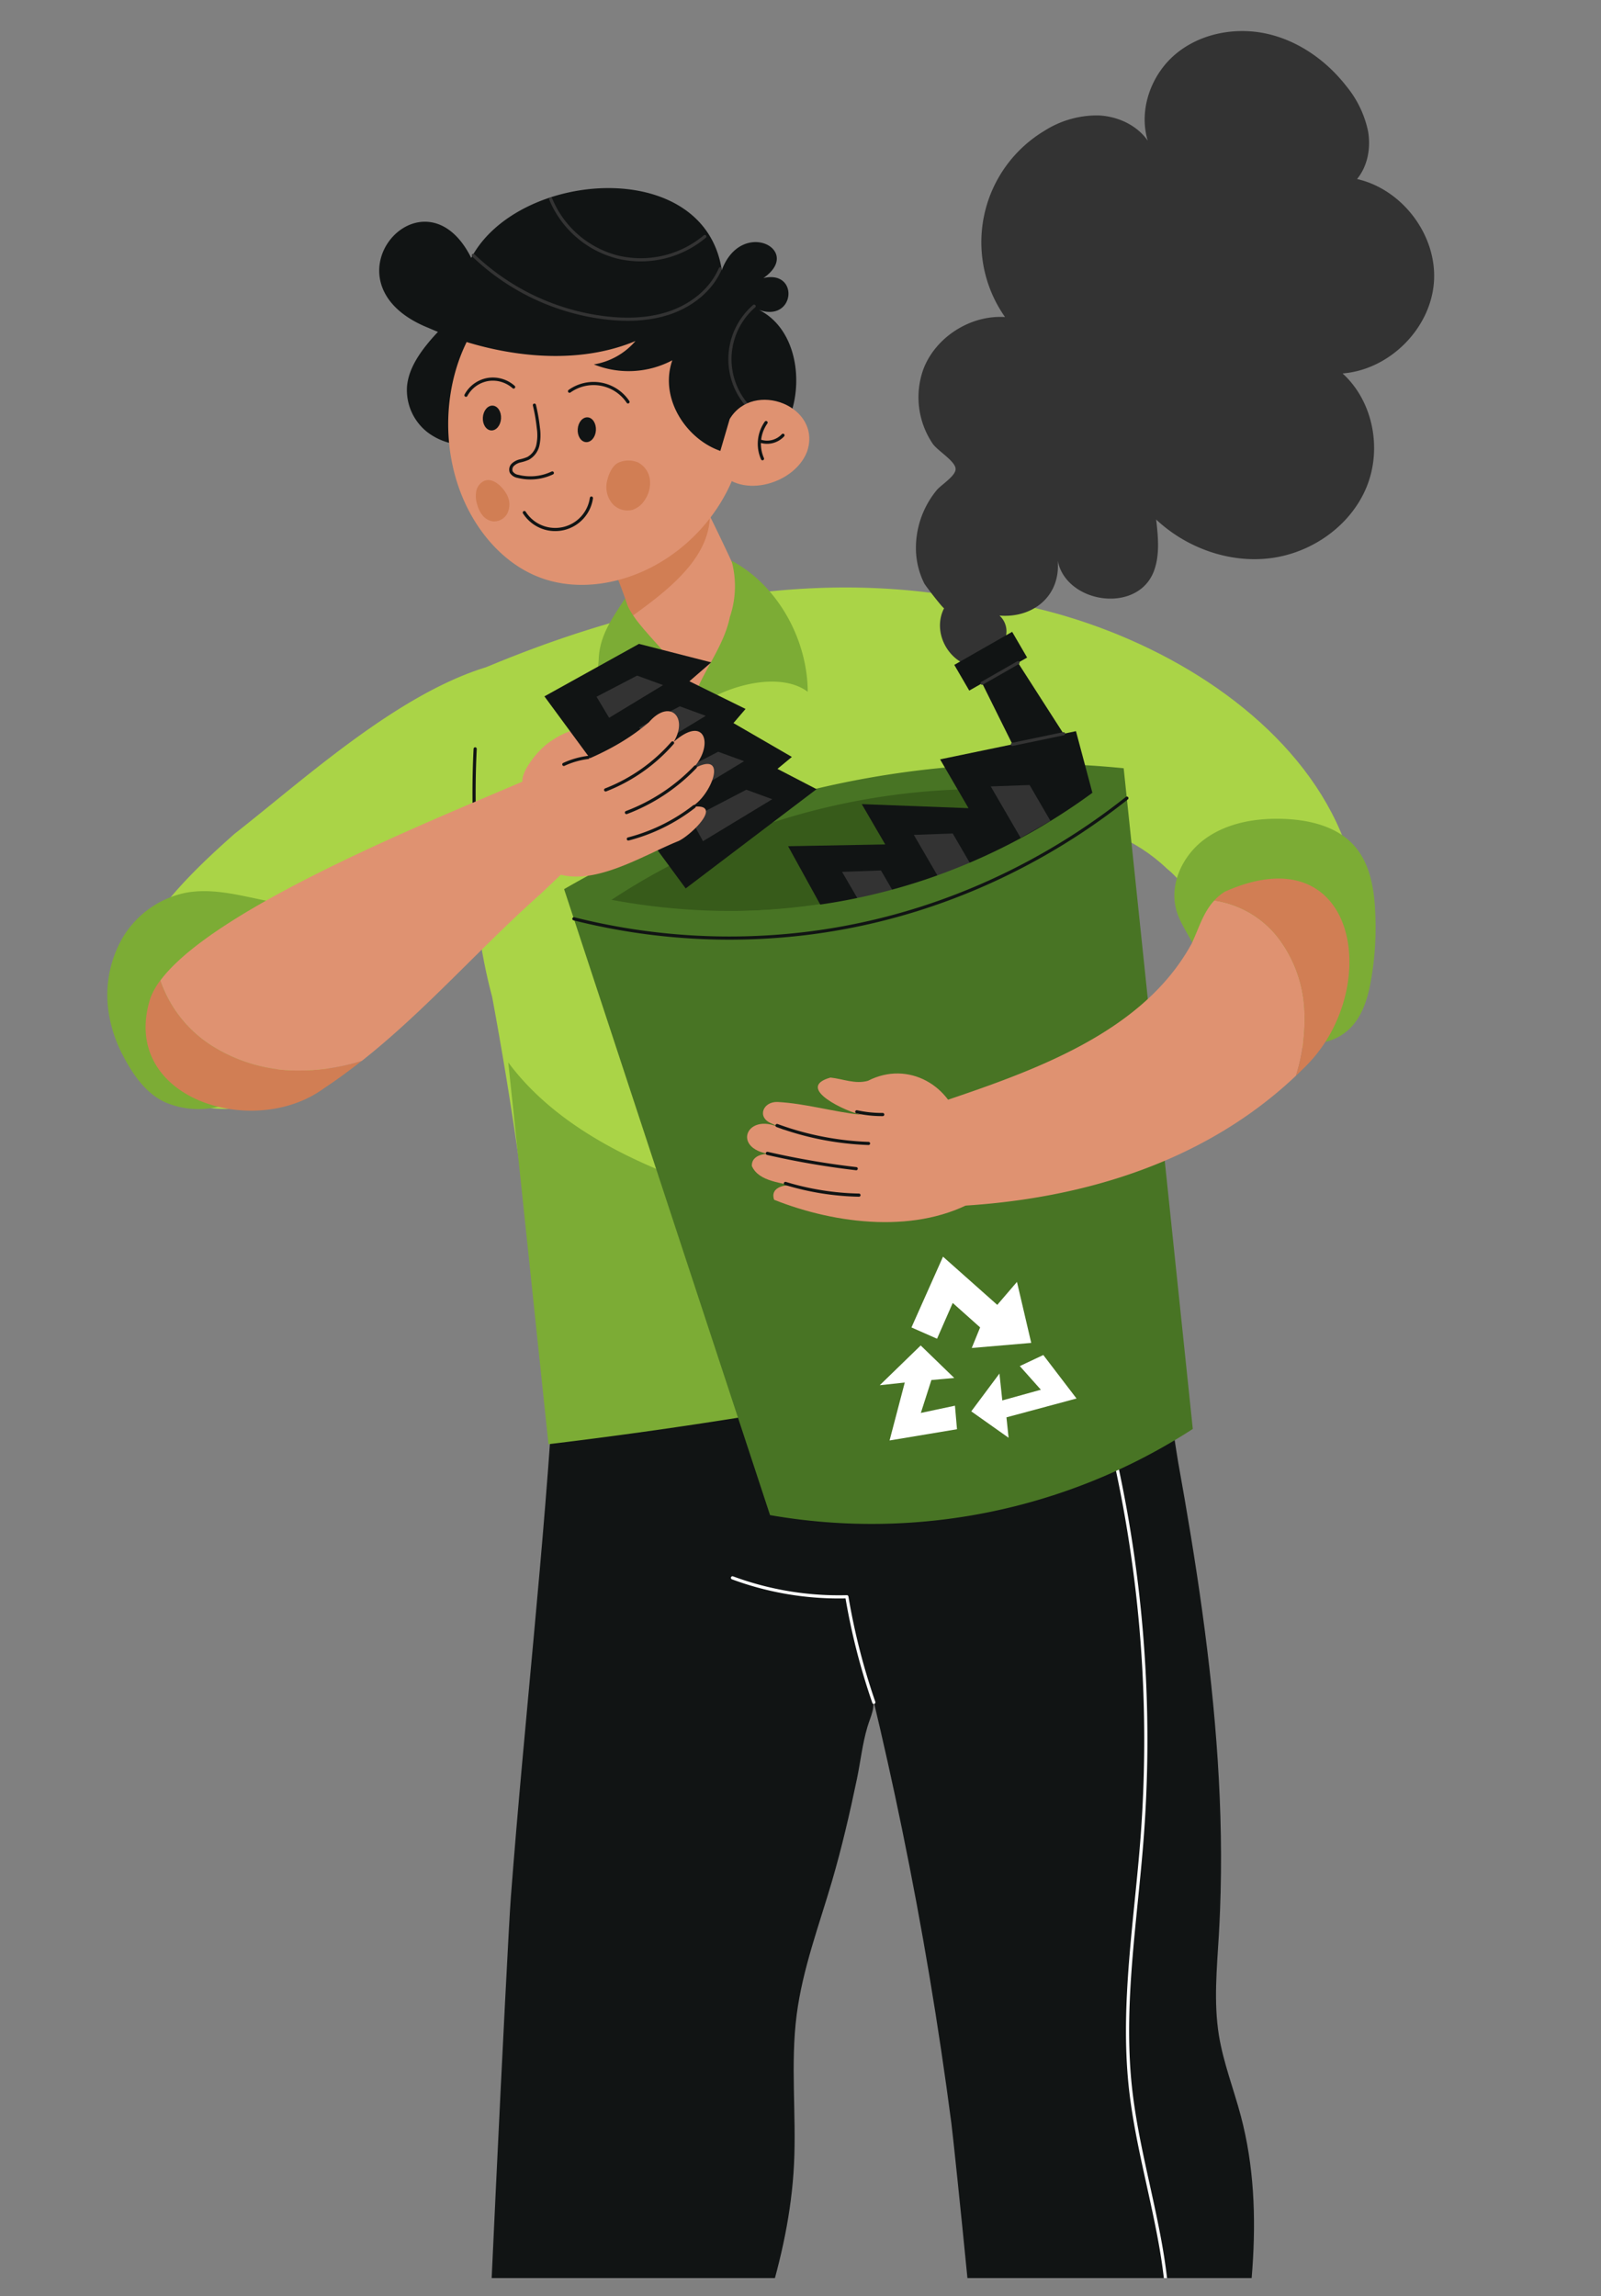 <svg xmlns="http://www.w3.org/2000/svg" xmlns:xlink="http://www.w3.org/1999/xlink" width="505" height="724" viewBox="0 0 505 724">
  <rect x="0" y="0" width="505" height="724" fill="#808080" stroke="none"/>
  <defs>
    <clipPath id="clip-path">
      <rect id="Rectángulo_378283" data-name="Rectángulo 378283" width="505" height="724" transform="translate(810 4824)" fill="#fff"/>
    </clipPath>
    <clipPath id="clip-path-2">
      <rect id="Rectángulo_378276" data-name="Rectángulo 378276" width="459.667" height="718.616" fill="none"/>
    </clipPath>
  </defs>
  <g id="Enmascarar_grupo_393" data-name="Enmascarar grupo 393" transform="translate(-810 -4824)" clip-path="url(#clip-path)">
    <g id="hombre_recicla" data-name="hombre recicla" transform="translate(810 4823.692)" clip-path="url(#clip-path-2)">
      <g id="Grupo_1075437" data-name="Grupo 1075437" transform="translate(33.873 10.104)">
        <g id="Grupo_1075404" data-name="Grupo 1075404" transform="translate(0 198.137)">
          <path id="Trazado_824030" data-name="Trazado 824030" d="M60.984,192.689C42.5,209.064,19.384,231.7,25.842,258.338c8.686,25.794,43.874,26.414,62.361,10.3,29.753-22.951,35.111-66,66.421-87.482a65.44,65.44,0,0,1-2.794-43.423c-31.6,3.553-66.04,35.546-90.846,54.959Z" transform="translate(-20.849 -137.73)" fill="#aad447"/>
          <path id="Trazado_824031" data-name="Trazado 824031" d="M22.832,225.725a36.172,36.172,0,0,1,3.908-24.539A30.246,30.246,0,0,1,46.723,186.6c10.808-2.086,21.693,2.374,32.638,3.629,3.4.393,7.266.68,9.465,3.3,1.618,1.92,1.847,4.611,1.862,7.106a63.887,63.887,0,0,1-10.655,35.652c-5.007,7.53-11.923,14.152-20.532,17.055a26.508,26.508,0,0,1-19.067-.711c-6.274-2.827-10.457-9.147-13.495-15.059a43.054,43.054,0,0,1-4.106-11.854Z" transform="translate(-22.189 -112.994)" fill="#7cac35"/>
        </g>
        <g id="Grupo_1075405" data-name="Grupo 1075405" transform="translate(119.126 407.724)">
          <path id="Trazado_824032" data-name="Trazado 824032" d="M122.17,291.726c31.264-3.19,62.635-5.246,93.93-8.1,16.044-1.467,32.073-3.1,48.041-5.2,15.434-2.026,30.119-1.92,45.721-2.071,2.641-.03,8.243,39.4,8.961,43.378,2.809,15.618,5.435,31.282,7.6,47.007,4.32,31.313,6.885,62.943,5.633,94.558-.092,2.525-.229,5.065-.366,7.59-.626,10.584-1.679,21.273.015,31.736,1.42,8.709,4.7,17.009,6.946,25.537,8.243,31.207,2.519,64.152-3.252,95.9-11.724.786-23.692,1.149-35.462,1.149-14.884.257-29.28-2.706-43.889-2.162.977-.03-7.74-85.017-8.732-92.713q-6.091-46.651-15.571-92.789-4.328-21.069-9.358-42c1.038,3.946-.5,6.259-1.572,9.873-1.557,5.246-2.168,10.931-3.282,16.3-2.275,10.9-4.793,21.757-7.923,32.447-4.076,13.88-9.22,27.548-11.083,41.881-2.03,15.664-.061,31.57-.855,47.339-1.511,30.088-12.93,58.694-24.211,86.665-11.251,1.648-23.143.363-34.607.438-12.869.076-25.723.408-38.592.771-.656.015,6.992-157.772,8.091-172.106,4.213-55.292,10.61-110.342,13.8-165.438Z" transform="translate(-100.224 -276.35)" fill="#111414"/>
          <path id="Trazado_824033" data-name="Trazado 824033" d="M195.926,368.51a205.525,205.525,0,0,1-8.5-33.278,96.52,96.52,0,0,1-36.073-5.972" transform="translate(-73.302 -249.263)" fill="none" stroke="#fff" stroke-linecap="round" stroke-linejoin="round" stroke-width="1"/>
          <path id="Trazado_824034" data-name="Trazado 824034" d="M224.87,283.4a408.667,408.667,0,0,1,16.991,151.12c-1.985,26.2-6.5,52.48-3.74,78.622,1.817,17.07,6.7,33.656,9.648,50.575s3.847,34.729-2.122,50.847" transform="translate(-34.589 -272.741)" fill="none" stroke="#fff" stroke-linecap="round" stroke-linejoin="round" stroke-width="1"/>
        </g>
        <g id="Grupo_1075406" data-name="Grupo 1075406" transform="translate(115.207 175.452)">
          <path id="Trazado_824035" data-name="Trazado 824035" d="M121.781,392.313a1257.774,1257.774,0,0,0-17.968-140.506C94.7,217.7,97.1,182.439,102.073,147.8c47.812-20,100.326-31.237,152.016-21.53,4.778.5,9.144,2.979,9.236,8.059,2.824,30.118,13.159,58.316,19.082,87.769,9.74,47.944,13.2,96.841,16.67,145.556" transform="translate(-97.657 -122.726)" fill="#aad447"/>
          <path id="Trazado_824036" data-name="Trazado 824036" d="M105.02,221.77c10.121,13.638,24.761,23.42,40.195,30.678s31.86,12.217,47.919,18.007c3.358,1.21,6.839,2.555,9.159,5.216,2.443,2.8,3.236,6.622,3.847,10.266a215.735,215.735,0,0,1,2.885,42.531q-45.431,8.165-91.32,13.683" transform="translate(-93.78 -72.02)" fill="#7cac35"/>
          <path id="Trazado_824037" data-name="Trazado 824037" d="M101.521,214.636A277.693,277.693,0,0,1,98.3,156.38" transform="translate(-97.501 -105.497)" fill="none" stroke="#111414" stroke-linecap="round" stroke-linejoin="round" stroke-width="1"/>
        </g>
        <g id="Grupo_1075409" data-name="Grupo 1075409" transform="translate(154.292 135.966)">
          <g id="Grupo_1075407" data-name="Grupo 1075407">
            <path id="Trazado_824038" data-name="Trazado 824038" d="M123.26,115.57c5.633,13.547,11.19,27.034,13.312,41.639.26,1.784.534,3.7,1.786,5.02a10.674,10.674,0,0,0,3.984,2.147,23.2,23.2,0,0,1,11.266,9.767,116.7,116.7,0,0,1,10.5-16.632c2.091-2.782,4.335-5.488,5.832-8.633a13.431,13.431,0,0,0,.015-12.02q-3.023-6.758-6.183-13.426-6.412-13.54-13.419-26.822c.244.272.489.544.733.8L123.26,115.54Z" transform="translate(-123.26 -96.61)" fill="#df9271"/>
            <path id="Trazado_824039" data-name="Trazado 824039" d="M125.755,122.933a119.822,119.822,0,0,1,7.053,18.567c12.548-9.041,28.165-20.774,24.3-37.3L125.74,122.933Z" transform="translate(-121.954 -92.724)" fill="#d17e54"/>
          </g>
          <g id="Grupo_1075408" data-name="Grupo 1075408" transform="translate(0.011 31.04)">
            <path id="Trazado_824040" data-name="Trazado 824040" d="M128.431,163.812c7.557-4.884,17.281-7.393,25.906-3.931C152.78,145.593,134.6,134.994,132.263,125c-3.816,5.912-7.74,11.2-8.289,18.355-.076,4.642-3.236,22.1,4.458,20.457Z" transform="translate(-123.267 -113.116)" fill="#7cac35"/>
            <path id="Trazado_824041" data-name="Trazado 824041" d="M155.227,134.784c-2.122,10.81-10.778,19.534-12.777,30.466,8.06-7.7,27.555-14.076,37.325-6.774-.076-16.314-9.3-33.52-24.044-41.337a30.224,30.224,0,0,1-.488,17.644Z" transform="translate(-113.166 -117.14)" fill="#7cac35"/>
          </g>
        </g>
        <g id="Grupo_1075414" data-name="Grupo 1075414" transform="translate(85.743 49.515)">
          <path id="Trazado_824042" data-name="Trazado 824042" d="M108.774,61.87A61.518,61.518,0,0,0,90.135,77.579c-2.992,3.78-5.587,8.1-6.015,12.882a16.9,16.9,0,0,0,6.473,14.485,19.6,19.6,0,0,0,15.739,3.568,22.444,22.444,0,0,0,13.571-8.89" transform="translate(-75.352 -27.945)" fill="#111414"/>
          <path id="Trazado_824043" data-name="Trazado 824043" d="M98.4,131.8c4.763,9.8,12.655,18.446,22.883,22.392,11.663,4.506,25.2,2.374,36.21-3.538,14.075-7.575,24.669-21.394,27.753-36.952a50.531,50.531,0,0,0-12.594-44.073c-11.007-11.521-28.15-17.085-43.813-13.759C95.221,62.994,84.81,103.923,98.4,131.8Z" transform="translate(-70.851 -31.503)" fill="#df9271"/>
          <g id="Grupo_1075410" data-name="Grupo 1075410">
            <path id="Trazado_824044" data-name="Trazado 824044" d="M198.213,77.863c13.19,6.668,14.625,26.973,7.266,38.434-14.564,18.491-41.477-3.069-34.669-22.573a29.451,29.451,0,0,1-24.761,1.3,21.962,21.962,0,0,0,13.144-7.378c-20.227,8.5-45.583,4.536-65.292-4.128-35.218-14.107-1.695-52.45,13.48-22.075,14.67-27.684,73.535-32.3,79.031,3.855,6.2-16.6,25.921-6.335,13.129,2.495,11.4-2.676,10.045,14.046-1.359,10.054Z" transform="translate(-78.356 -39.432)" fill="#111414"/>
            <path id="Trazado_824045" data-name="Trazado 824045" d="M97.8,53.46a72.933,72.933,0,0,0,41.492,19.686c7.037.847,14.335.635,21.006-1.769s12.64-7.2,15.388-13.668" transform="translate(-68.118 -32.25)" fill="none" stroke="#333" stroke-linecap="round" stroke-linejoin="round" stroke-width="1"/>
            <path id="Trazado_824046" data-name="Trazado 824046" d="M113.78,41.69A31.189,31.189,0,0,0,135,60.045a31.428,31.428,0,0,0,27.4-6.5" transform="translate(-59.703 -38.276)" fill="none" stroke="#333" stroke-linecap="round" stroke-linejoin="round" stroke-width="1"/>
            <path id="Trazado_824047" data-name="Trazado 824047" d="M158.443,64.06a22.134,22.134,0,0,0,7.679,37.769" transform="translate(-40.189 -26.824)" fill="none" stroke="#333" stroke-linecap="round" stroke-linejoin="round" stroke-width="1"/>
          </g>
          <g id="Grupo_1075411" data-name="Grupo 1075411" transform="translate(27.362 60.219)">
            <path id="Trazado_824048" data-name="Trazado 824048" d="M125.47,102.846a8.193,8.193,0,0,0,1.557,6.819,6.367,6.367,0,0,0,6.534,2.132,7.494,7.494,0,0,0,3.954-3.281,9.466,9.466,0,0,0,1.481-6.38,7.09,7.09,0,0,0-3.71-5.277,7.7,7.7,0,0,0-6.427.181c-1.862,1.043-2.992,3.855-3.374,5.806Z" transform="translate(-81.001 -70.567)" fill="#d17e54"/>
            <path id="Trazado_824049" data-name="Trazado 824049" d="M101.043,100.547a4.541,4.541,0,0,0-2.58,3.266,8.458,8.458,0,0,0,.305,4.264,9.256,9.256,0,0,0,1.71,3.417,5.109,5.109,0,0,0,3.282,1.86,4.754,4.754,0,0,0,4.534-2.585,6.332,6.332,0,0,0,.061-5.337c-1.008-2.359-4.351-6.063-7.312-4.884Z" transform="translate(-95.212 -68.479)" fill="#d17e54"/>
            <path id="Trazado_824050" data-name="Trazado 824050" d="M99.774,88.536c-.137,2.162,1.038,3.992,2.626,4.082s2.977-1.572,3.114-3.735-1.038-3.992-2.626-4.082S99.911,86.374,99.774,88.536Z" transform="translate(-94.446 -76.426)" fill="#111414"/>
            <path id="Trazado_824051" data-name="Trazado 824051" d="M119.374,90.976c-.137,2.162,1.038,3.992,2.626,4.082s2.992-1.572,3.114-3.735-1.038-3.992-2.626-4.082S119.511,88.814,119.374,90.976Z" transform="translate(-84.125 -75.177)" fill="#111414"/>
            <path id="Trazado_824052" data-name="Trazado 824052" d="M129.5,104.08a11.538,11.538,0,0,1-21.158,4.566" transform="translate(-89.93 -66.555)" fill="none" stroke="#111414" stroke-linecap="round" stroke-linejoin="round" stroke-width="1"/>
            <path id="Trazado_824053" data-name="Trazado 824053" d="M113,84.7a55.924,55.924,0,0,1,1.252,7.257,15.275,15.275,0,0,1-.153,5.337,6.35,6.35,0,0,1-3.1,4.188,13.835,13.835,0,0,1-2.473.786,5.1,5.1,0,0,0-2.29,1.179,2.134,2.134,0,0,0-.534,2.359,3.065,3.065,0,0,0,2.122,1.346,16.11,16.11,0,0,0,10.823-1.073" transform="translate(-91.409 -76.476)" fill="none" stroke="#111414" stroke-linecap="round" stroke-linejoin="round" stroke-width="1"/>
            <path id="Trazado_824054" data-name="Trazado 824054" d="M111.317,81.769A9.861,9.861,0,0,0,103.15,79.4a9.752,9.752,0,0,0-6.87,4.959" transform="translate(-96.28 -79.261)" fill="none" stroke="#111414" stroke-linecap="round" stroke-linejoin="round" stroke-width="1"/>
            <path id="Trazado_824055" data-name="Trazado 824055" d="M117.68,82.609a13.07,13.07,0,0,1,18.441,3.372" transform="translate(-85.011 -78.785)" fill="none" stroke="#111414" stroke-linecap="round" stroke-linejoin="round" stroke-width="1"/>
          </g>
          <g id="Grupo_1075413" data-name="Grupo 1075413" transform="translate(106.164 66.745)">
            <path id="Trazado_824056" data-name="Trazado 824056" d="M152.281,89.66c7.48-12.5,29.28-4.067,24.41,10.266-4.091,10.674-22.2,15.482-28.791,4.672Z" transform="translate(-147.9 -83.577)" fill="#df9271"/>
            <g id="Grupo_1075412" data-name="Grupo 1075412" transform="translate(13.738 7.187)">
              <path id="Trazado_824057" data-name="Trazado 824057" d="M159.022,88.33a11.639,11.639,0,0,0-1.13,11.4" transform="translate(-156.899 -88.33)" fill="none" stroke="#111414" stroke-linecap="round" stroke-linejoin="round" stroke-width="1"/>
              <path id="Trazado_824058" data-name="Trazado 824058" d="M157,92.779a6.843,6.843,0,0,0,7.3-1.8" transform="translate(-156.846 -86.973)" fill="none" stroke="#111414" stroke-linecap="round" stroke-linejoin="round" stroke-width="1"/>
            </g>
          </g>
        </g>
        <g id="Grupo_1075429" data-name="Grupo 1075429" transform="translate(144.049)">
          <g id="Grupo_1075415" data-name="Grupo 1075415" transform="translate(105.196 177.635)">
            <path id="Trazado_824059" data-name="Trazado 824059" d="M185.46,124.442c66.91-4.491,161.832,47.037,143.712,123.647-2.58,12.489-12.991,21.893-26.242,19.928-45.171-7.756-8.549-38.071-32.547-57.409-19.479-18.642-50.652-19.232-76.054-15.18" transform="translate(-185.46 -124.17)" fill="#aad447"/>
            <path id="Trazado_824060" data-name="Trazado 824060" d="M243.275,199.72c-2.336-8.316,2.152-17.508,9.236-22.543,7.068-5.05,16.2-6.532,24.9-6.169,7.953.333,16.365,2.359,21.738,8.18,5.374,5.836,6.641,14.273,6.9,22.165a96.427,96.427,0,0,1-1.5,21.273c-.946,4.944-2.458,9.979-5.847,13.729a16.085,16.085,0,0,1-11.465,5.322,14.224,14.224,0,0,1-11.358-5.307c-2.122-2.752-3.038-6.214-4.824-9.193-3.542-5.972-10-9.314-16.258-11.824-1.3-.514-3.267-.832-4.366-1.693-1.13-.892-1.588-2.661-2.259-3.9-1.756-3.3-3.893-6.426-4.916-10.039Z" transform="translate(-155.344 -100.218)" fill="#7cac35"/>
          </g>
          <g id="Grupo_1075424" data-name="Grupo 1075424">
            <g id="Grupo_1075416" data-name="Grupo 1075416" transform="translate(0 230.958)">
              <path id="Trazado_824061" data-name="Trazado 824061" d="M293.068,160.923A293.722,293.722,0,0,0,116.55,199.054c15.3,13.713,37.157,17.765,57.781,17.1a168.75,168.75,0,0,0,118.722-55.232Z" transform="translate(-116.55 -159.437)" fill="#487424"/>
              <path id="Trazado_824062" data-name="Trazado 824062" d="M278.655,167.679c-52.606-8.966-108.539,2.948-152.795,32.522a210.48,210.48,0,0,0,65.887.937,211.536,211.536,0,0,0,86.908-33.46Z" transform="translate(-111.648 -156.713)" fill="#375b1a"/>
            </g>
            <g id="Grupo_1075421" data-name="Grupo 1075421" transform="translate(70.665)">
              <g id="Grupo_1075418" data-name="Grupo 1075418" transform="translate(40.306)">
                <path id="Trazado_824063" data-name="Trazado 824063" d="M208.717,207.3c-8.839-.665-14.594-10.826-10.564-18.642-.168.333-5.893-7.046-6.3-7.877a25.056,25.056,0,0,1-2.58-10.1,28.72,28.72,0,0,1,6.534-19.232c1.42-1.739,6.274-4.6,5.954-6.895-.336-2.434-5.77-5.624-7.221-7.771a26.153,26.153,0,0,1-2.855-23.692c3.939-10.024,14.838-16.919,25.677-16.238a40.968,40.968,0,0,1,12.411-58.709A30.841,30.841,0,0,1,246.9,33.289c6.015.272,12.06,3.054,15.479,7.953-2.931-9.692,1.008-20.774,8.793-27.306s18.868-8.618,28.822-6.4,18.746,8.467,24.99,16.465a33.014,33.014,0,0,1,6.885,14.243c.916,5.231-.076,10.947-3.465,15.089,14.457,3.311,25.341,17.932,24.242,32.583s-14.014,27.548-28.806,28.727c9.678,8.815,12.518,23.889,7.511,35.939-4.992,12.05-17.143,20.623-30.18,22.3s-26.578-3.22-36.134-12.171c.611,5.383,1.191,10.992-.656,16.1-4.977,13.729-27.677,10.508-30.409-3.13.977,11.007-7.648,18.174-18.349,17.312a6.7,6.7,0,0,1,.824,9.026" transform="translate(-189.243 -6.683)" fill="#333"/>
                <g id="Grupo_1075417" data-name="Grupo 1075417" transform="translate(12.117 189.19)">
                  <path id="Trazado_824064" data-name="Trazado 824064" d="M212.951,136.56l-10.991,6.275,15.983,32.2,14.411-8.24Z" transform="translate(-194.664 -129.382)" fill="#111414"/>
                  <path id="Trazado_824094" data-name="Trazado 824094" d="M0,0,21.016.087l.039,9.382L.039,9.382Z" transform="translate(0 10.663) rotate(-29.96)" fill="#111414"/>
                  <line id="Línea_1077" data-name="Línea 1077" y1="6.471" x2="11.312" transform="translate(8.777 9.975)" fill="none" stroke="#333" stroke-linecap="round" stroke-linejoin="round" stroke-width="1"/>
                </g>
              </g>
              <g id="Grupo_1075420" data-name="Grupo 1075420" transform="translate(0 220.756)">
                <path id="Trazado_824065" data-name="Trazado 824065" d="M187.616,233.9,162.84,188.962l30.638-.559-7.4-12.716,33.676,1.285L210.79,161.58l42.851-8.89,8.717,32.658Z" transform="translate(-162.84 -152.69)" fill="#111414"/>
                <line id="Línea_1078" data-name="Línea 1078" y1="3.357" x2="16.105" transform="translate(70.772 0.801)" fill="none" stroke="#333" stroke-linecap="round" stroke-linejoin="round" stroke-width="1"/>
                <g id="Grupo_1075419" data-name="Grupo 1075419" transform="translate(17.021 16.979)">
                  <path id="Trazado_824066" data-name="Trazado 824066" d="M173.99,182.178l12.274-.438,6.58,11.294-9.4,5.367" transform="translate(-173.99 -154.797)" fill="#333"/>
                  <path id="Trazado_824067" data-name="Trazado 824067" d="M188.82,174.468l12.274-.438,6.564,11.294-9.4,5.367" transform="translate(-166.181 -158.744)" fill="#333"/>
                  <path id="Trazado_824068" data-name="Trazado 824068" d="M204.71,164.358l12.258-.438,6.58,11.309-9.4,5.367" transform="translate(-157.814 -163.92)" fill="#333"/>
                </g>
              </g>
            </g>
            <g id="Grupo_1075423" data-name="Grupo 1075423" transform="translate(0.015 232.428)">
              <path id="Trazado_824069" data-name="Trazado 824069" d="M116.56,198.557l64.956,197.37a186.312,186.312,0,0,0,133.346-27.17q-10.9-104.166-21.8-208.347a192.618,192.618,0,0,1-61.857,34.881c-50.988,17.3-95.625,8.285-114.646,3.251Z" transform="translate(-116.56 -160.41)" fill="#487424"/>
              <g id="Grupo_1075422" data-name="Grupo 1075422" transform="translate(99.563 154.023)">
                <path id="Trazado_824070" data-name="Trazado 824070" d="M188.33,284.6l9.953-22.316,17.113,15.2,6.213-7.242,4.5,19.232-18.762,1.6,2.641-6.486-8.64-7.711-4.946,11.279Z" transform="translate(-178.331 -262.28)" fill="#fff"/>
                <path id="Trazado_824071" data-name="Trazado 824071" d="M216,286.283l6.641,7.454-12.167,3.372-.9-8.467-8.885,11.914,11.77,8.331-.672-6.441,22.1-5.942L223.405,282.79Z" transform="translate(-171.822 -251.78)" fill="#fff"/>
                <path id="Trazado_824072" data-name="Trazado 824072" d="M181.78,293.334,194.695,280.8l10.579,10.251-7.205.65-3.328,10.372L205.5,299.79l.641,7.424-21.265,3.538,4.793-18.264Z" transform="translate(-181.78 -252.799)" fill="#fff"/>
              </g>
              <path id="Trazado_824073" data-name="Trazado 824073" d="M118.58,204.7a201.167,201.167,0,0,0,74.909,4.415c49.8-6.516,84.16-30.269,99.517-42.456" transform="translate(-115.496 -157.21)" fill="none" stroke="#111414" stroke-linecap="round" stroke-linejoin="round" stroke-width="1"/>
            </g>
          </g>
          <g id="Grupo_1075428" data-name="Grupo 1075428" transform="translate(57.726 267.222)">
            <g id="Grupo_1075425" data-name="Grupo 1075425" transform="translate(52.6)">
              <path id="Trazado_824074" data-name="Trazado 824074" d="M312.014,222.367a40.818,40.818,0,0,0-8.274-22.619A31.29,31.29,0,0,0,283.6,188c-3.511,3.78-4.839,8.679-7.114,13.532-16.762,30.783-56.392,42.274-87.671,52.933.229,10.191,2.687,19.943,1.893,30.239,43.309-.242,86.938-11.43,118.645-41.443a59.56,59.56,0,0,0,2.656-20.9Z" transform="translate(-188.82 -181.079)" fill="#df9271"/>
              <path id="Trazado_824075" data-name="Trazado 824075" d="M254.258,187.546a16.17,16.17,0,0,0-3.358,2.8,31.252,31.252,0,0,1,20.135,11.748,40.818,40.818,0,0,1,8.274,22.619,59.561,59.561,0,0,1-2.656,20.9c1.328-1.255,2.641-2.54,3.939-3.871,23.54-24.736,15.052-72.619-26.333-54.188Z" transform="translate(-156.13 -183.423)" fill="#d17e54"/>
            </g>
            <g id="Grupo_1075427" data-name="Grupo 1075427" transform="translate(0 61.467)">
              <path id="Trazado_824076" data-name="Trazado 824076" d="M221.771,241.439c-2.7-13.547-16.579-21.576-29.264-15.059-4.015,1.149-7.908-.6-11.831-1.013-11.571,3.22,5.19,10.9,9.816,11.748-8.93-.922-17.556-3.568-26.517-4.052-4.564-.166-6.564,4.748-2.076,6.7,1.42.726,3.053,1.149,4.244,2.207-11.938-7.167-17.754,6.774-3.023,7.681-2.687-.665-7.4-.03-7.251,3.583,2.2,5.126,9.816,5.262,14.64,6.668-3.084-1.361-9.175-.318-7.6,4.007,19.418,7.726,45.477,11.022,64.345-.287l-5.48-22.18Z" transform="translate(-154.364 -224.076)" fill="#df9271"/>
              <path id="Trazado_824077" data-name="Trazado 824077" d="M177.03,232.07a37.238,37.238,0,0,0,8.182.862" transform="translate(-142.429 -219.984)" fill="none" stroke="#111414" stroke-linecap="round" stroke-linejoin="round" stroke-width="1"/>
              <g id="Grupo_1075426" data-name="Grupo 1075426" transform="translate(6.406 16.41)">
                <path id="Trazado_824078" data-name="Trazado 824078" d="M160.56,234.93a93.012,93.012,0,0,0,28.852,5.655" transform="translate(-157.507 -234.93)" fill="none" stroke="#111414" stroke-linecap="round" stroke-linejoin="round" stroke-width="1"/>
                <path id="Trazado_824079" data-name="Trazado 824079" d="M158.56,240.74a258.087,258.087,0,0,0,28.013,4.823" transform="translate(-158.56 -231.956)" fill="none" stroke="#111414" stroke-linecap="round" stroke-linejoin="round" stroke-width="1"/>
                <path id="Trazado_824080" data-name="Trazado 824080" d="M162.29,247.01a85.465,85.465,0,0,0,23.189,3.689" transform="translate(-156.596 -228.746)" fill="none" stroke="#111414" stroke-linecap="round" stroke-linejoin="round" stroke-width="1"/>
              </g>
            </g>
          </g>
        </g>
        <g id="Grupo_1075436" data-name="Grupo 1075436" transform="translate(12.052 193.223)">
          <g id="Grupo_1075430" data-name="Grupo 1075430" transform="translate(0 42.108)">
            <path id="Trazado_824081" data-name="Trazado 824081" d="M49.893,224.562A39.732,39.732,0,0,1,34.719,204.68a22.191,22.191,0,0,0-3.068,5.4C21.407,241.753,63.907,255.088,86.3,238.714c4.137-2.722,8.106-5.655,11.984-8.709a66.67,66.67,0,0,1-20.822,3.054,50.615,50.615,0,0,1-27.585-8.5Z" transform="translate(-30.084 -140.649)" fill="#d17e54"/>
            <path id="Trazado_824082" data-name="Trazado 824082" d="M150.386,162.33c-25.021,11.037-99.365,39.931-117.256,64.046A39.647,39.647,0,0,0,48.3,246.258a50.615,50.615,0,0,0,27.585,8.5A66.67,66.67,0,0,0,96.712,251.7c20.2-15.951,37.371-35.818,56.621-52.858q3.618-3.447,7.251-6.895a84.208,84.208,0,0,1-10.167-29.619Z" transform="translate(-28.48 -162.33)" fill="#df9271"/>
          </g>
          <g id="Grupo_1075435" data-name="Grupo 1075435" transform="translate(118.838)">
            <path id="Trazado_824083" data-name="Trazado 824083" d="M115.12,157.546c4-3.236,9.327-5.821,14.564-5.549,1.923,2.631-.305,7.378,2.29,10.3,3.175,3.976-12.457,3.825-15.083,6.32-14.777,6.774-8.274-5.458-1.771-11.068Z" transform="translate(-107.93 -125.522)" fill="#df9271"/>
            <g id="Grupo_1075432" data-name="Grupo 1075432" transform="translate(6.961)">
              <path id="Trazado_824084" data-name="Trazado 824084" d="M112.49,151.036,157.051,211.6l41.279-31.3L185.995,173.9l4.549-3.765-18.426-10.674,3.816-4.46-17.708-8.724,6.87-5.957-22.776-5.836Z" transform="translate(-112.49 -134.48)" fill="#111414"/>
              <g id="Grupo_1075431" data-name="Grupo 1075431" transform="translate(16.441 10.009)">
                <path id="Trazado_824085" data-name="Trazado 824085" d="M123.26,147.768l12.793-6.668,8.2,2.994-17.021,10.311" transform="translate(-123.26 -141.1)" fill="#333"/>
                <path id="Trazado_824086" data-name="Trazado 824086" d="M132.08,154.178l12.808-6.668,8.182,2.994-17.006,10.312" transform="translate(-118.616 -137.818)" fill="#333"/>
                <path id="Trazado_824087" data-name="Trazado 824087" d="M140,163.633l12.808-6.653,8.182,2.979L143.984,170.27" transform="translate(-114.445 -132.97)" fill="#333"/>
                <path id="Trazado_824088" data-name="Trazado 824088" d="M142.72,174.032l17.54-9.132,8.182,2.994-21.861,13.245" transform="translate(-113.013 -128.916)" fill="#333"/>
              </g>
            </g>
            <g id="Grupo_1075434" data-name="Grupo 1075434" transform="translate(0.717 21.238)">
              <path id="Trazado_824089" data-name="Trazado 824089" d="M108.873,170.425a.588.588,0,0,1-.473.242c13.861-4.249,28-9.026,39.2-18.657,6.518-7.484,12.487-1.724,7.862,6.154,10.5-9.162,12.762,2.162,5.374,9,12.442-7.454,6.625,8.028.107,11.582,10.854-1.633-.137,9.011-4.076,10.75-11.312,4.536-27.4,14.953-39.492,9.752l-8.518-28.8Z" transform="translate(-108.4 -148.527)" fill="#df9271"/>
              <path id="Trazado_824090" data-name="Trazado 824090" d="M124.133,158.17a25.828,25.828,0,0,0-7.633,2.192" transform="translate(-104.135 -143.59)" fill="none" stroke="#111414" stroke-linecap="round" stroke-linejoin="round" stroke-width="1"/>
              <g id="Grupo_1075433" data-name="Grupo 1075433" transform="translate(25.555 9.999)">
                <path id="Trazado_824091" data-name="Trazado 824091" d="M146.237,155.14a53.954,53.954,0,0,1-21.1,14.817" transform="translate(-125.14 -155.14)" fill="none" stroke="#111414" stroke-linecap="round" stroke-linejoin="round" stroke-width="1"/>
                <path id="Trazado_824092" data-name="Trazado 824092" d="M151.178,160.15a58.747,58.747,0,0,1-21.738,14.379" transform="translate(-122.876 -152.575)" fill="none" stroke="#111414" stroke-linecap="round" stroke-linejoin="round" stroke-width="1"/>
                <path id="Trazado_824093" data-name="Trazado 824093" d="M150.607,168.4a57,57,0,0,1-20.777,10.236" transform="translate(-122.67 -148.352)" fill="none" stroke="#111414" stroke-linecap="round" stroke-linejoin="round" stroke-width="1"/>
              </g>
            </g>
          </g>
        </g>
      </g>
    </g>
  </g>
</svg>
